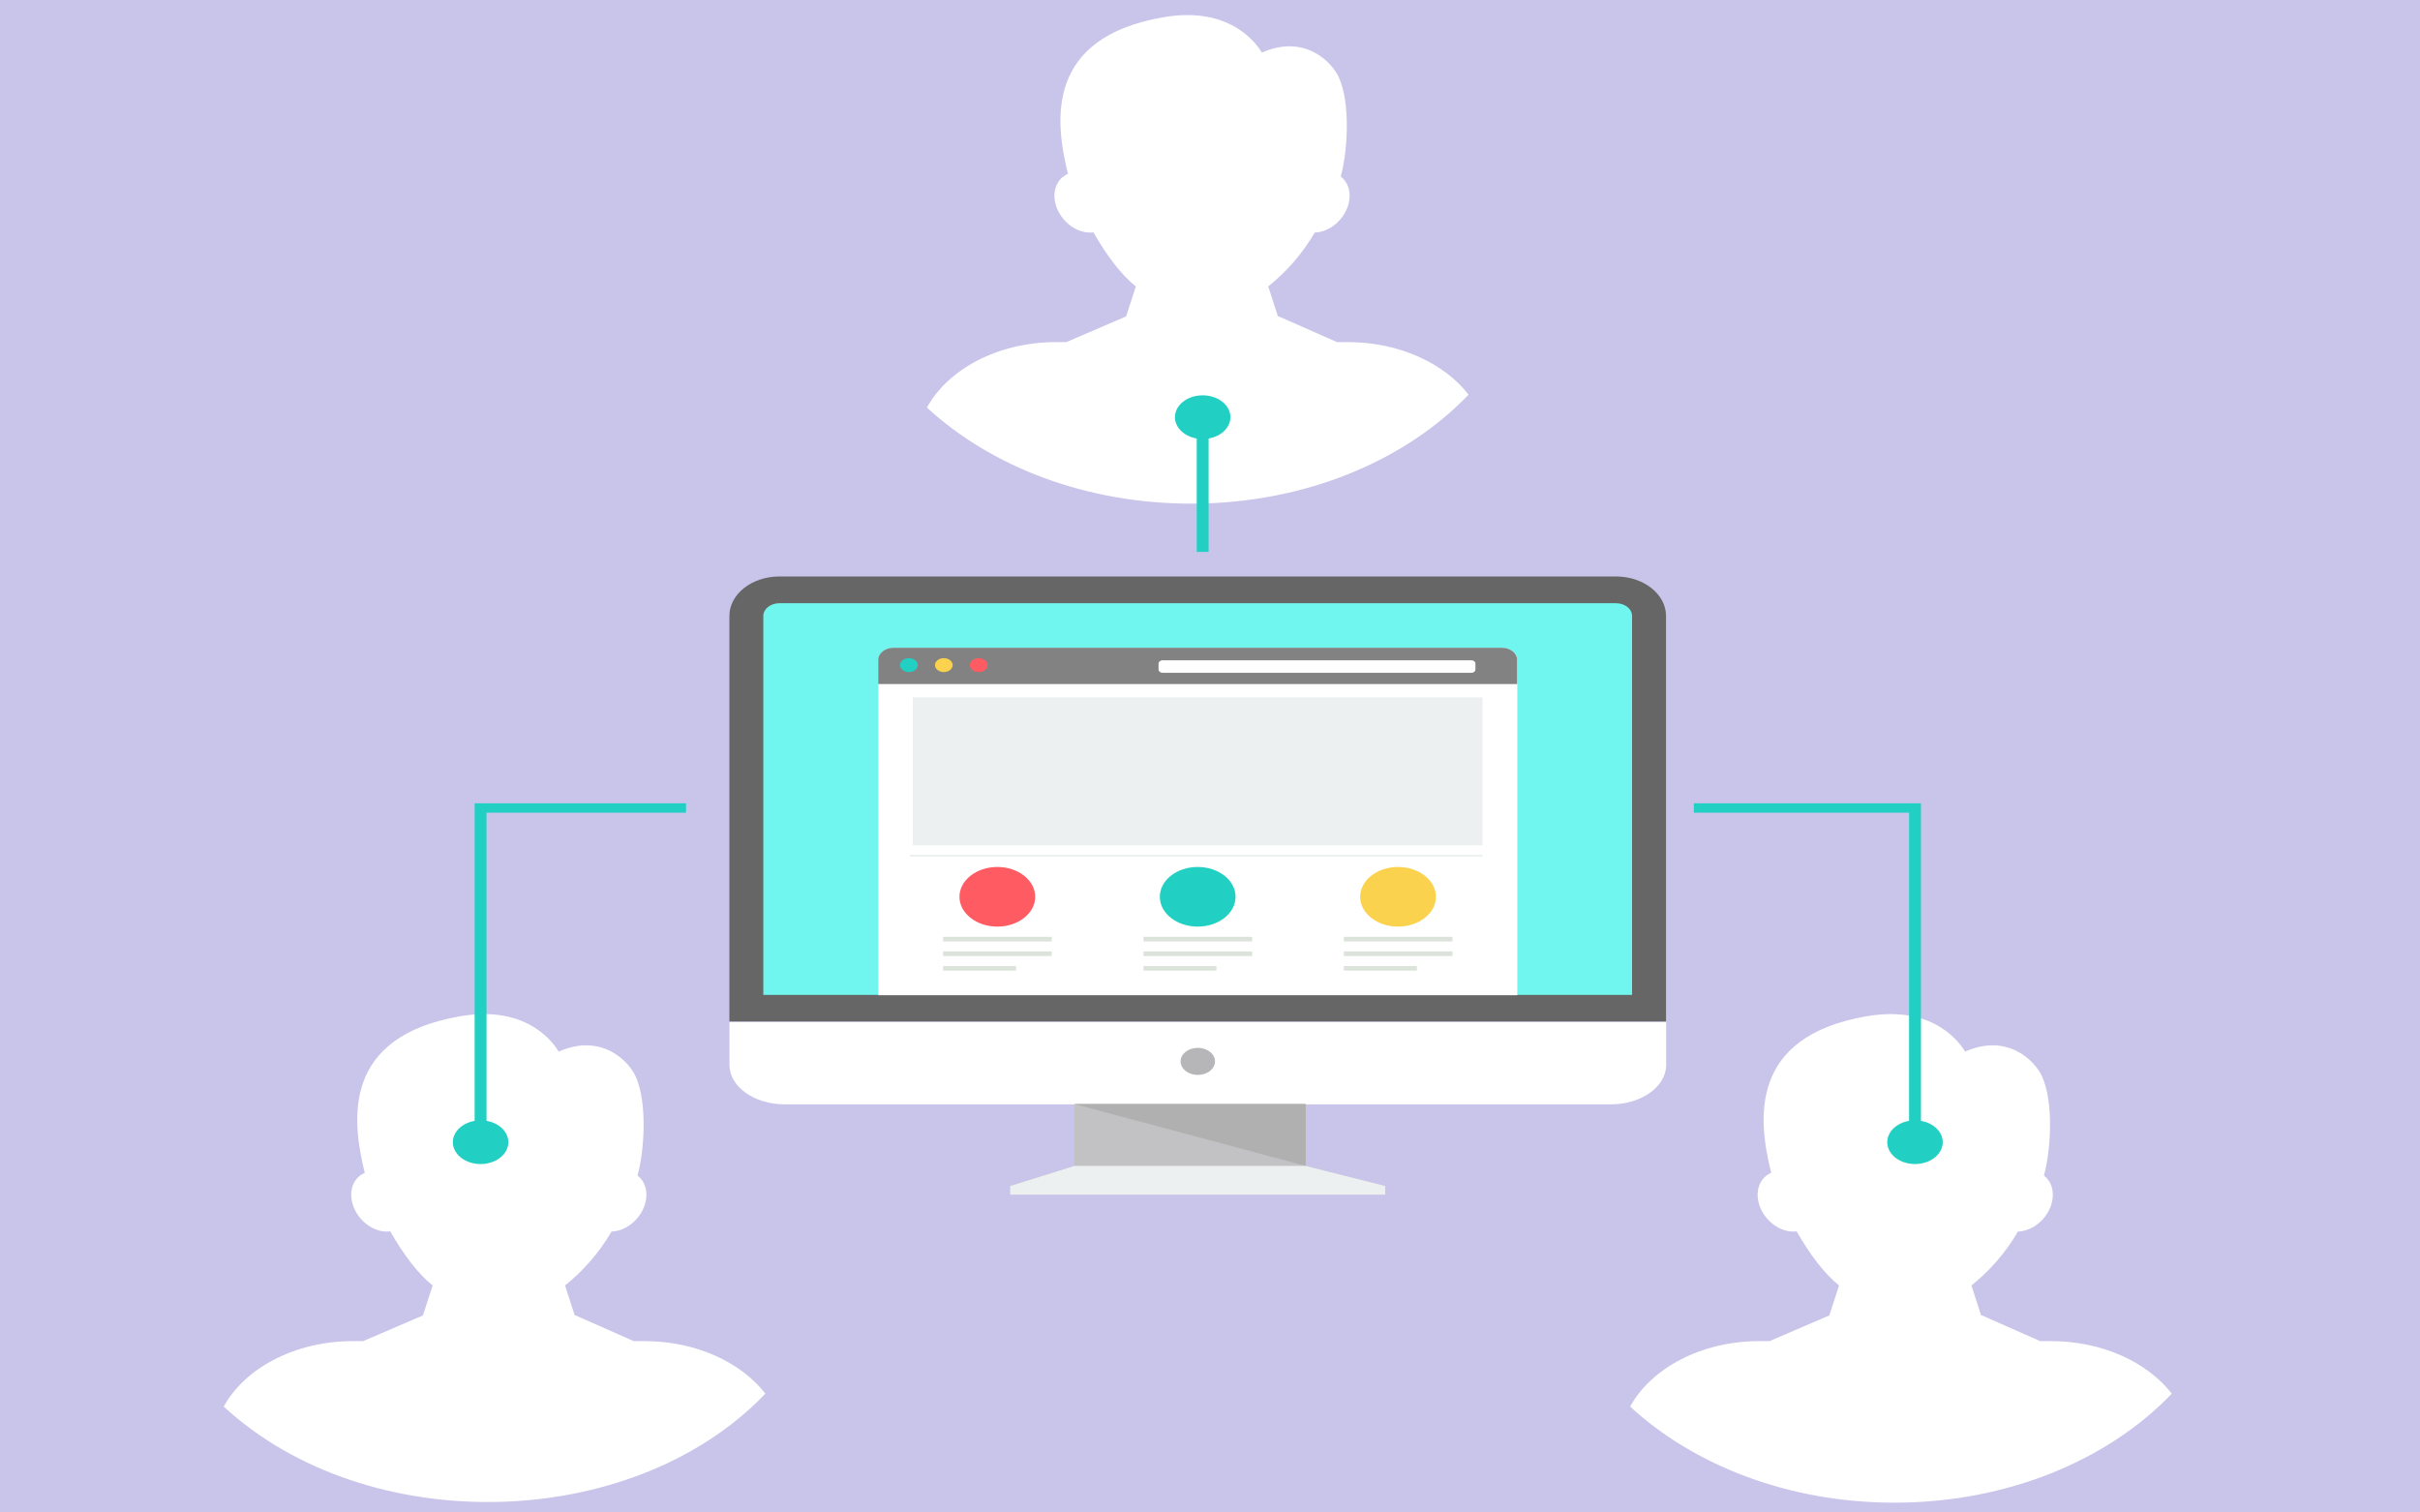 <?xml version="1.0" encoding="utf-8"?>
<svg viewBox="0 0 800 500" xmlns="http://www.w3.org/2000/svg">
  <rect x="0" y="0" width="800" height="500" style="paint-order: stroke; fill: rgb(201, 196, 233);"/>
  <g transform="matrix(0.214, 0, 0, 0.213, 18.3, 0.991)" style=""/>
  <g transform="matrix(0.214, 0, 0, 0.213, 18.3, 0.991)" style=""/>
  <g transform="matrix(0.214, 0, 0, 0.213, 18.3, 0.991)" style=""/>
  <g transform="matrix(0.214, 0, 0, 0.213, 18.3, 0.991)" style=""/>
  <g transform="matrix(0.214, 0, 0, 0.213, 18.3, 0.991)" style=""/>
  <g transform="matrix(0.214, 0, 0, 0.213, 18.3, 0.991)" style=""/>
  <g transform="matrix(0.214, 0, 0, 0.213, 18.3, 0.991)" style=""/>
  <g transform="matrix(0.214, 0, 0, 0.213, 18.3, 0.991)" style=""/>
  <g transform="matrix(0.214, 0, 0, 0.213, 18.3, 0.991)" style=""/>
  <g transform="matrix(0.214, 0, 0, 0.213, 18.3, 0.991)" style=""/>
  <g transform="matrix(0.214, 0, 0, 0.213, 18.3, 0.991)" style=""/>
  <g transform="matrix(0.214, 0, 0, 0.213, 18.3, 0.991)" style=""/>
  <g transform="matrix(0.214, 0, 0, 0.213, 18.3, 0.991)" style=""/>
  <g transform="matrix(0.214, 0, 0, 0.213, 18.3, 0.991)" style=""/>
  <g transform="matrix(0.214, 0, 0, 0.213, 18.3, 0.991)" style=""/>
  <g transform="matrix(0.443, 0, 0, 0.443, 46.916, 8.138)"/>
  <g transform="matrix(0.443, 0, 0, 0.443, 89.733, 30.736)"/>
  <g transform="matrix(0.443, 0, 0, 0.443, 36.211, 90.204)"/>
  <path style="fill: rgb(102, 102, 102);" d="M 257.638 190.569 L 534.227 190.569 C 543.317 190.569 550.749 196.421 550.749 203.58 L 550.749 337.737 L 241.123 337.737 L 241.123 203.58 C 241.123 196.421 248.556 190.569 257.638 190.569 Z"/>
  <path style="fill: rgb(113, 245, 239);" d="M 252.337 328.904 L 539.526 328.904 L 539.526 203.58 C 539.526 201.3 537.122 199.408 534.227 199.408 L 257.638 199.408 C 254.743 199.408 252.337 201.3 252.337 203.58 L 252.337 328.898 L 252.337 328.898 Z"/>
  <g transform="matrix(1.666, 0, 0, 1.312, -30.529, -42.019)" style="">
    <path style="fill:#FFFFFF;" d="M348.933,289.52v10.846c0,5.455-4.918,9.918-10.933,9.918H173.999 c-6.014,0-10.933-4.461-10.933-9.918V289.52H348.933z"/>
    <path style="fill:#FFFFFF;" d="M209.5,195.288h93.004h13.844c1.676,0,3.051,1.374,3.051,3.051v18.152v66.294H192.605l0,0V216.49 v-18.152c0-1.676,1.372-3.051,3.051-3.051h13.847L209.5,195.288L209.5,195.288z"/>
  </g>
  <path style="fill: rgb(130, 130, 130);" d="M 295.406 214.137 L 496.461 214.137 C 499.253 214.137 501.542 215.934 501.542 218.133 L 501.542 226.136 L 290.323 226.136 L 290.323 218.133 C 290.323 215.934 292.602 214.137 295.406 214.137 Z"/>
  <path style="fill: rgb(255, 255, 255);" d="M 384.356 218.275 L 486.39 218.275 C 487.138 218.275 487.744 218.763 487.744 219.347 L 487.744 221.344 C 487.744 221.942 487.129 222.423 486.39 222.423 L 384.356 222.423 C 383.609 222.423 382.994 221.935 382.994 221.344 L 382.994 219.347 C 382.994 218.763 383.609 218.275 384.356 218.275 Z"/>
  <path style="fill: rgb(33, 208, 195);" d="M 300.465 217.566 C 302.074 217.566 303.389 218.596 303.389 219.871 C 303.389 221.141 302.074 222.176 300.465 222.176 C 298.844 222.176 297.537 221.141 297.537 219.871 C 297.537 218.596 298.844 217.566 300.465 217.566 Z"/>
  <path style="fill: rgb(250, 210, 77);" d="M 312.004 217.566 C 313.624 217.566 314.93 218.596 314.93 219.871 C 314.93 221.141 313.631 222.176 312.004 222.176 C 310.395 222.176 309.077 221.141 309.077 219.871 C 309.086 218.596 310.395 217.566 312.004 217.566 Z"/>
  <path style="fill: rgb(255, 91, 98);" d="M 323.562 217.566 C 325.17 217.566 326.486 218.596 326.486 219.871 C 326.486 221.141 325.17 222.176 323.562 222.176 C 321.942 222.176 320.628 221.141 320.628 219.871 C 320.628 218.596 321.942 217.566 323.562 217.566 Z"/>
  <path style="fill: rgb(236, 240, 241);" d="M 301.755 230.535 L 490.11 230.535 L 490.11 279.463 L 301.755 279.463 L 301.755 230.535 Z"/>
  <path style="fill: rgb(255, 91, 98);" d="M 329.7 286.602 C 336.613 286.602 342.216 291.019 342.216 296.465 C 342.216 301.91 336.613 306.321 329.7 306.321 C 322.784 306.321 317.18 301.91 317.18 296.465 C 317.18 291.019 322.79 286.602 329.7 286.602 Z"/>
  <path style="fill: rgb(33, 208, 195);" d="M 395.93 286.602 C 402.846 286.602 408.451 291.019 408.451 296.465 C 408.451 301.91 402.846 306.321 395.93 306.321 C 389.018 306.321 383.415 301.91 383.415 296.465 C 383.415 291.019 389.018 286.602 395.93 286.602 Z"/>
  <path style="fill: rgb(250, 210, 77);" d="M 462.162 286.602 C 469.074 286.602 474.684 291.019 474.684 296.465 C 474.684 301.91 469.074 306.321 462.162 306.321 C 455.245 306.321 449.641 301.91 449.641 296.465 C 449.641 291.019 455.245 286.602 462.162 286.602 Z"/>
  <g transform="matrix(1.666, 0, 0, 1.312, -30.529, -42.019)" style="">
    <path style="fill:#DCE3DB;" d="M205.458,268.076h21.569v1.17h-21.569L205.458,268.076L205.458,268.076z M205.458,275.429h14.487 v1.17h-14.487V275.429z M205.458,271.751h21.569v1.17h-21.569L205.458,271.751L205.458,271.751z"/>
    <path style="fill:#DCE3DB;" d="M245.214,268.076h21.569v1.17h-21.569V268.076z M245.214,275.429h14.487v1.17h-14.487 L245.214,275.429L245.214,275.429z M245.214,271.751h21.569v1.17h-21.569V271.751z"/>
    <path style="fill:#DCE3DB;" d="M284.976,268.076h21.566v1.17h-21.566V268.076z M284.976,275.429h14.487v1.17h-14.487V275.429z M284.976,271.751h21.566v1.17h-21.566V271.751z"/>
  </g>
  <path style="fill: rgb(236, 240, 241);" d="M 300.814 282.586 L 490.11 282.586 L 490.11 283.197 L 300.814 283.197 L 300.814 282.586 Z"/>
  <circle style="fill: rgb(182, 182, 184);" cx="256" cy="299.465" r="3.415" transform="matrix(1.666, 0, 0, 1.312, -30.529, -42.019)"/>
  <path style="fill: rgb(194, 194, 196);" d="M 431.642 385.434 L 457.912 392.062 L 333.959 392.062 L 355.149 385.434 L 355.149 364.971 L 431.642 364.971 L 431.642 385.434 L 431.642 385.434 Z"/>
  <path style="fill: rgb(176, 176, 176);" d="M 431.642 385.434 L 355.149 364.971 L 431.642 364.971 L 431.642 385.434 Z"/>
  <path style="fill: rgb(236, 240, 241);" d="M 355.149 385.434 L 431.642 385.434 L 457.907 392.062 L 457.907 394.919 L 395.93 394.919 L 333.951 394.919 L 333.951 392.062 L 355.149 385.434 Z"/>
  <g transform="matrix(1.666, 0, 0, 1.312, -30.529, -42.019)" style="">
    <path style="fill: rgb(255, 255, 255);" d="M88.345,369.948h2.028l11.867-6.473l1.933-7.551c-2.827-2.853-5.747-7.685-8.41-13.626 c-0.218,0.034-0.433,0.05-0.664,0.05c-3.135,0-6.243-3.412-6.943-7.625c-0.546-3.298,0.548-6.104,2.55-7.169 c-2.655-13.535-4.417-34.319,18.896-39.455c13.984-3.082,18.98,7.714,19.589,8.898c8.464-4.748,13.842,2.373,15.221,6.14 c2.5,6.815,1.687,19.484,0.409,25.084c1.403,1.34,2.088,3.751,1.634,6.502c-0.69,4.144-3.709,7.512-6.789,7.622 c-2.492,5.474-5.834,10.167-9.228,13.576l1.93,7.554h0.166l11.541,6.473h2.193c10.175,0,19.112,5.349,23.929,13.243 c-26.416,35.039-79.039,36.599-107.48,3.25c4.165-9.655,14.096-16.494,25.619-16.494h0.008V369.948z"/>
    <path style="fill: rgb(255, 255, 255);" d="M367.414,369.948h2.028l11.867-6.473l1.933-7.551c-2.827-2.853-5.747-7.685-8.41-13.626 c-0.218,0.034-0.433,0.05-0.664,0.05c-3.135,0-6.243-3.412-6.943-7.625c-0.546-3.298,0.548-6.104,2.55-7.169 c-2.655-13.535-4.417-34.319,18.896-39.455c13.984-3.082,18.98,7.714,19.589,8.898c8.464-4.748,13.842,2.373,15.221,6.14 c2.5,6.815,1.687,19.484,0.409,25.084c1.403,1.34,2.088,3.751,1.634,6.502c-0.69,4.144-3.709,7.512-6.789,7.622 c-2.492,5.474-5.834,10.167-9.228,13.576l1.93,7.554h0.166l11.541,6.473h2.193c10.175,0,19.112,5.349,23.929,13.243 c-12.574,16.677-32.548,27.463-55.041,27.463c-21,0-39.801-9.399-52.437-24.213c4.165-9.655,14.096-16.494,25.619-16.494 L367.414,369.948L367.414,369.948z"/>
    <path style="fill: rgb(255, 255, 255);" d="M227.879,118.227h2.028l11.867-6.473l1.933-7.551c-2.827-2.853-5.747-7.685-8.41-13.626 c-0.218,0.034-0.433,0.05-0.664,0.05c-3.135,0-6.243-3.412-6.943-7.625c-0.546-3.298,0.548-6.104,2.55-7.169 c-2.655-13.535-4.417-34.319,18.896-39.455c13.984-3.082,18.98,7.714,19.589,8.898c8.464-4.748,13.842,2.373,15.221,6.14 c2.5,6.815,1.687,19.484,0.409,25.084c1.403,1.34,2.088,3.751,1.634,6.502c-0.69,4.144-3.709,7.512-6.789,7.622 c-2.492,5.474-5.834,10.167-9.228,13.576l1.93,7.554h0.166l11.541,6.473h2.193c10.175,0,19.112,5.349,23.929,13.243 c-12.574,16.677-32.548,27.462-55.041,27.462c-21,0-39.801-9.399-52.437-24.213c4.165-9.655,14.096-16.494,25.619-16.494 L227.879,118.227L227.879,118.227z"/>
  </g>
  <g transform="matrix(1.666, 0, 0, 1.312, -30.529, -42.019)" style="">
    <path style="fill: rgb(33, 208, 195);" d="M258.146,137.141v33.945h-2.358v-33.945H258.146z"/>
    <circle style="fill: rgb(33, 208, 195);" cx="256.968" cy="137.142" r="5.505"/>
    <path style="fill: rgb(33, 208, 195);" d="M112.508,319.823v-84.209v-1.178h1.178h40.766v2.358h-39.589v83.029h-2.358h0.003V319.823z M397.136,319.823v-83.029h-42.706v-2.358h43.885h1.178v1.178v84.208h-2.357V319.823z"/>
    <circle style="fill: rgb(33, 208, 195);" cx="113.688" cy="319.825" r="5.505"/>
    <circle style="fill: rgb(33, 208, 195);" cx="398.312" cy="319.825" r="5.505"/>
  </g>
  <g transform="matrix(0.642, 0, 0, 0.642, 722.232, 172.372)"/>
</svg>